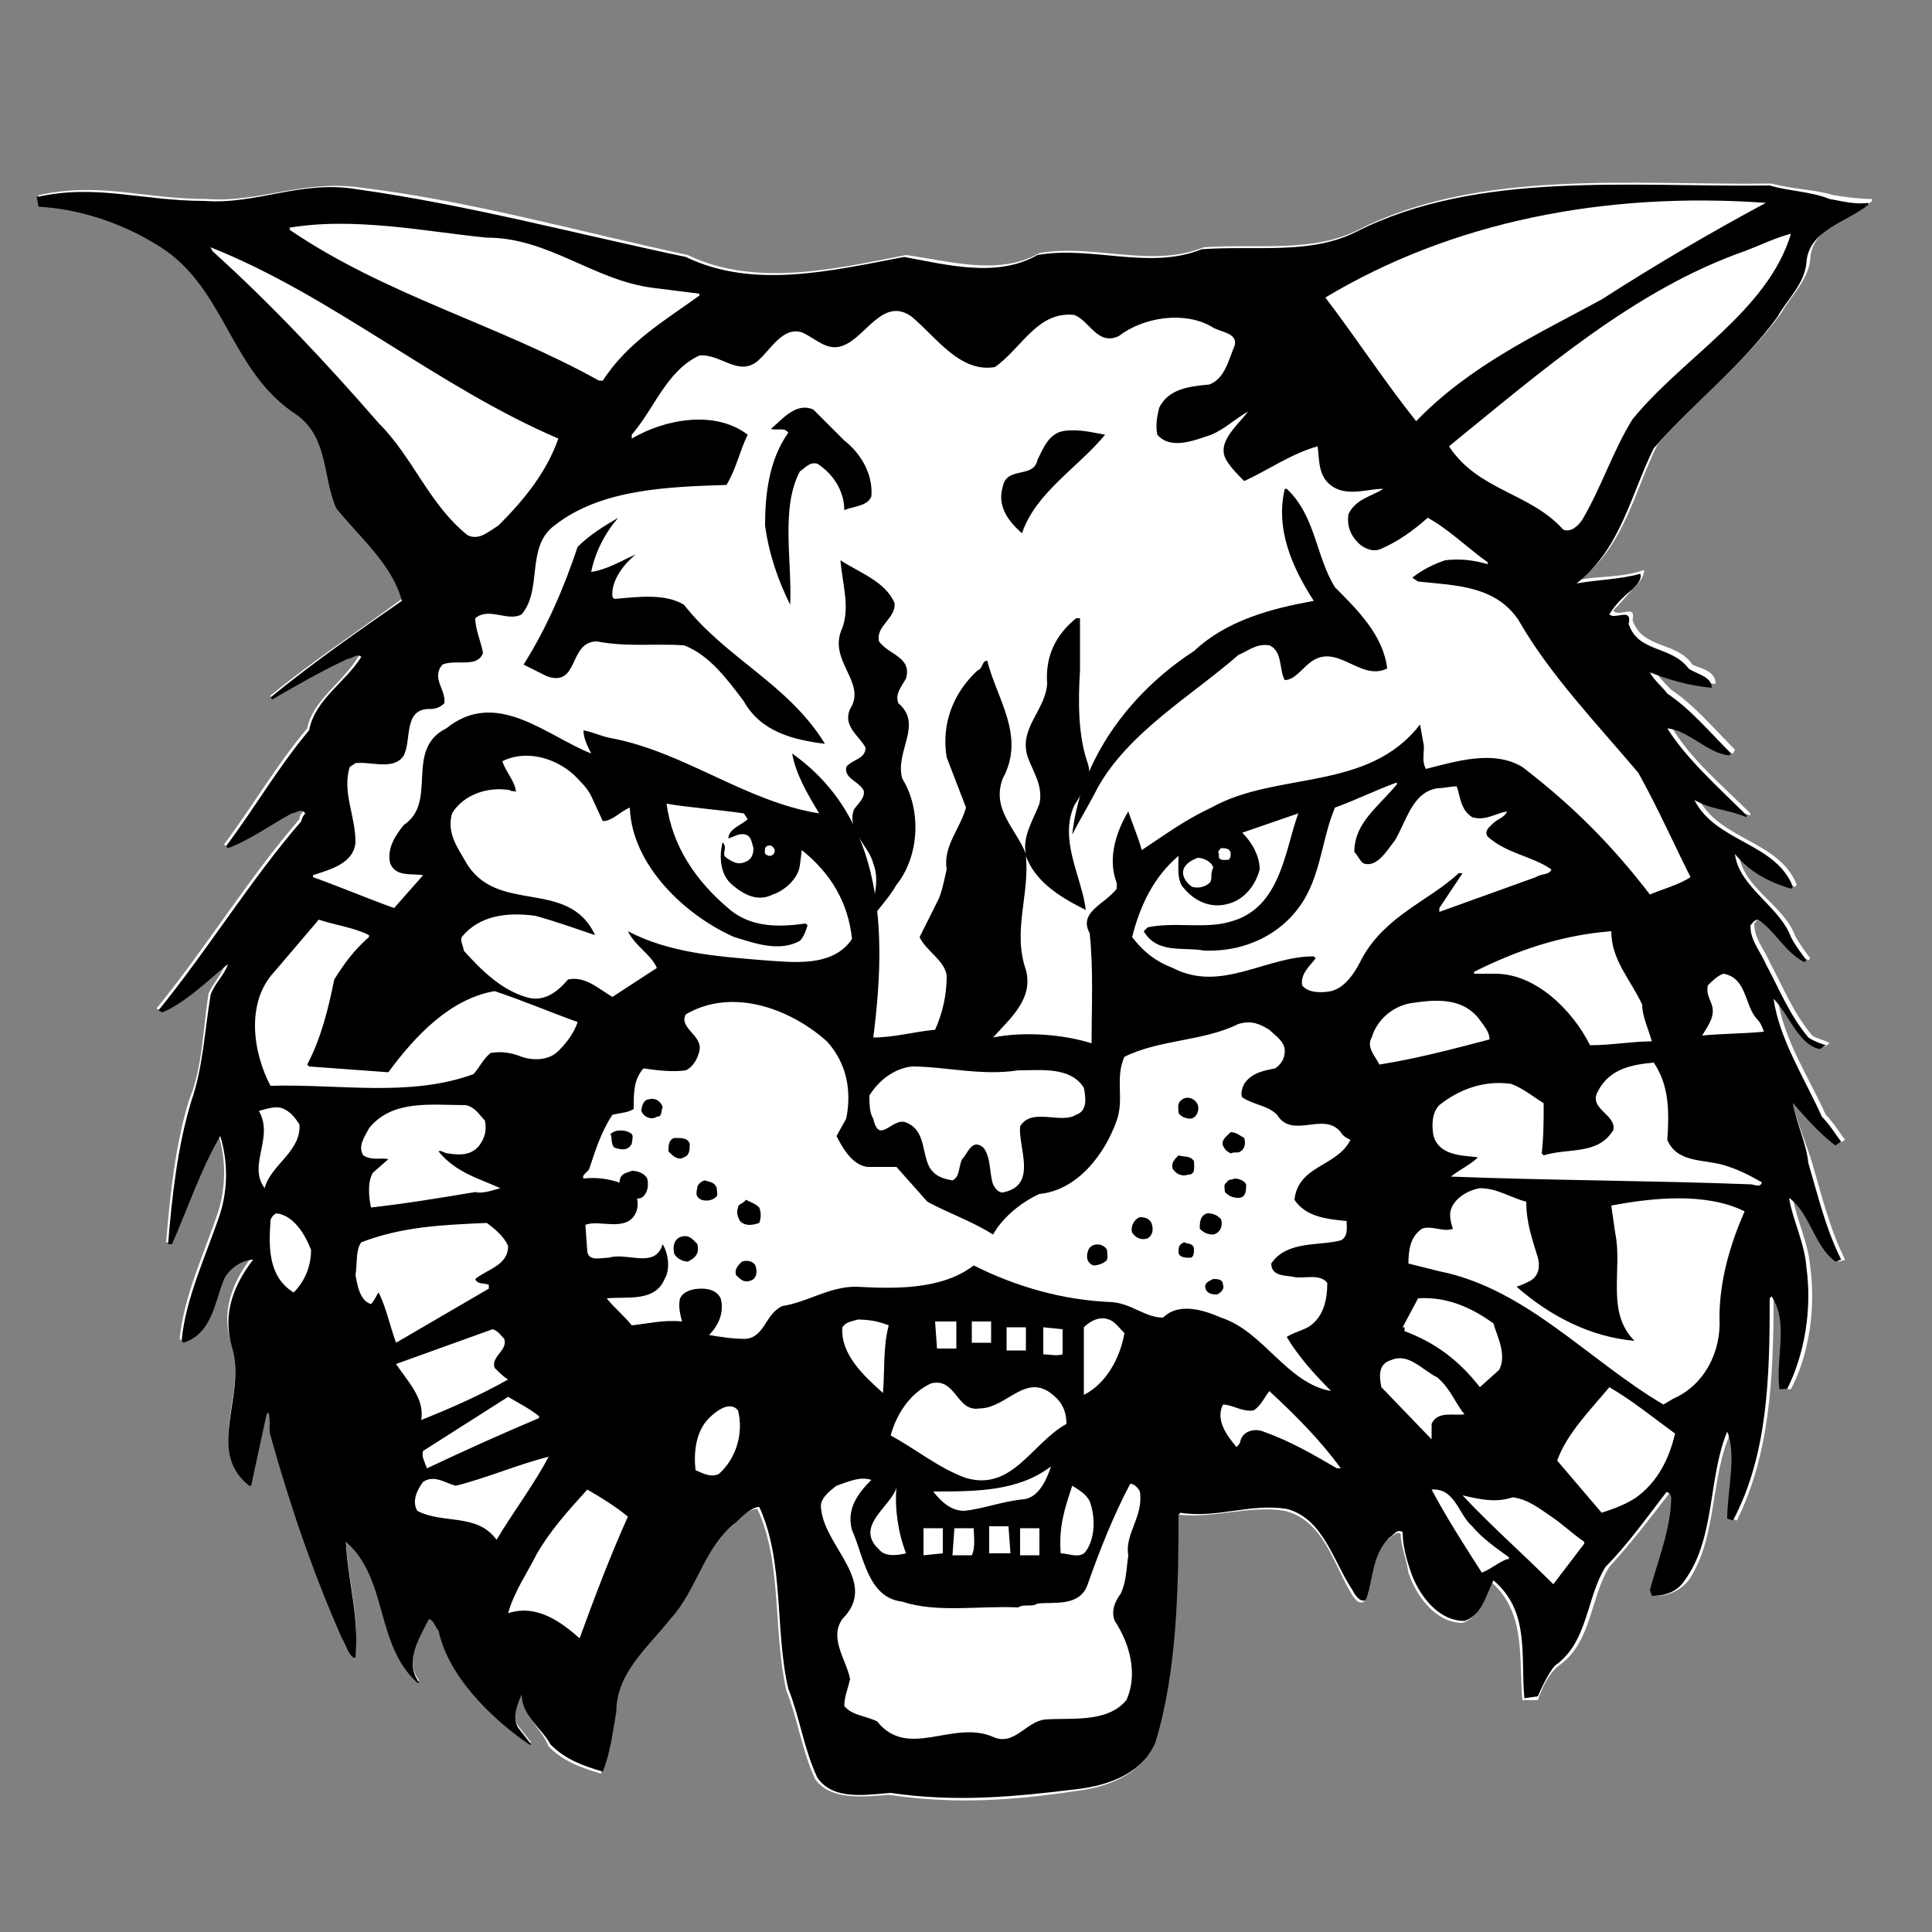 <?xml version="1.0" encoding="utf-8"?>
<!-- Generator: Adobe Illustrator 18.1.1, SVG Export Plug-In . SVG Version: 6.00 Build 0)  -->
<!DOCTYPE svg PUBLIC "-//W3C//DTD SVG 1.1//EN" "http://www.w3.org/Graphics/SVG/1.1/DTD/svg11.dtd">
<svg version="1.1" xmlns="http://www.w3.org/2000/svg" xmlns:xlink="http://www.w3.org/1999/xlink" x="0px" y="0px"
	 viewBox="0 0 100 100" enable-background="new 0 0 100 100" xml:space="preserve">

<rect x="0" y="0" width="100" height="100" fill="#808080" stroke="none"/>

<g id="AREA_2">
	<path fill="#FFFFFF" d="M94.9,10.1c0.6,0.1,1.4,0.2,2,0.2l0,0.1c-1.1,0.9-3.1,1.3-3.2,3c-0.1,1.1-1,1.9-1.5,2.8
		c-1.9,2.6-4.2,4.3-6.4,6.8c-1.2,2.4-1.7,5.2-4,7c1.1-0.2,2.2-0.1,3.3-0.5c0,0.3-0.2,0.6-0.4,0.8c-0.4,0.4-0.8,0.9-1.2,1.3
		c0.3,0.4,1.2-0.4,1,0.5c0.5,1.5,2.3,1.1,3.1,2.3c0.4,0.2,1.2,0.3,1.2,1c-1.2-0.1-2.2-0.4-3.2-0.8c0.2,0.4,0.6,0.8,0.9,1.1
		c1.2,0.8,2.2,2,3.3,3.1L89.7,39c-1.1-0.2-2.1-1.3-3.2-1.4c1,1.7,2.7,3.1,4.1,4.5l0,0.1c-0.9-0.3-1.9-0.4-2.7-0.9
		c1.1,2.2,4.2,2.2,5.1,4.5l-0.1,0.1c-1-0.2-2.1-0.8-2.9-1.8c0.1,1.8,2.3,2.7,2.9,4.3c0.2,0.4,0.5,0.8,0.8,1.2l-0.1,0.1
		c-1-0.5-1.5-1.6-2.4-2.2c-0.2,0-0.3,0.2-0.4,0.3c0,0.8,0.5,1.3,0.8,2c0.7,1.3,1.2,2.6,2.2,3.8c0.3,0.2,0.6,0.2,0.9,0.4l-0.3,0.2
		c-1.1-0.2-1.7-1.7-2.4-2.6c0.3,2.2,1.6,4.1,2.5,6.1c0.4,0.4,0.7,0.9,1,1.3L95,59.3c-0.8-0.6-1.6-1.5-2.2-2.2c0.2,1,0.7,2.1,1,3.1
		c0.5,1.7,0.9,3.4,1.7,5l-0.3,0.1c-1.1-0.9-1.3-2.5-2.4-3.3c0.2,1.2,0.8,2.3,0.9,3.6c0.3,2.2-0.1,4.6-1,6.3l-0.4,0
		c-0.2-1.6,0.5-3.4-0.4-4.8l-0.1,0.1c0,4.1-0.2,8.1-1.9,11.5l-0.3-0.1c0-1.4,0.4-3.2,0-4.5c-1.1,2.4-0.7,5.5-2.2,7.7
		c-0.5,0.6-1.1,0.8-1.7,0.8l-0.1-0.3c0.4-1.5,1.1-3.3,1.1-4.8c0-0.1-0.2-0.3-0.3-0.2c-1,1.3-2,2.6-3.1,3.8c-1,1.6-0.9,3.9-2.6,5.1
		C80,86.7,79.6,88,79.6,88L78.8,88c-0.2-2.2,0.2-4.5-1.6-6.1c-0.4,0.8-0.6,1.8-1.5,2.1c-1.4,0-2.4-1.4-2.8-2.6
		c-0.1-0.7-0.4-1.4-0.4-2c-0.2-0.2-0.5,0.2-0.7,0.3c-0.9,0.9-0.8,2.1-1.2,3.2c-0.3,0.2-0.6-0.3-0.7-0.5c-0.9-1.5-1.4-3.7-3.4-4.2
		c-1.9-0.3-3.6,0.4-5.5,0.2l-0.1,0.1c0,4-0.1,8.2-1.2,11.8c-0.7,1.6-2.4,2.2-4,2.4c-3.3,0.5-6.3,0.7-9.7,0.2c-1.3,0.1-3,0.3-3.8-0.8
		c-0.7-1.5-0.9-3.1-1.5-4.6c-0.7-3.1-0.2-6.6-1.5-9.4c-0.5,0-0.9,0.5-1.2,0.8c-1.7,1.3-1.9,3.5-3.4,5c-1.2,1.4-2.8,2.8-2.8,4.8
		c-0.2,1.1-0.3,2.1-0.7,3.1c-1-0.3-1.9-0.6-2.7-1.4C28,89.4,27,88.8,27,87.6c-0.2,0.5-0.5,1.2-0.2,1.7l0.7,0.9l-0.1,0
		c-1.9-1.3-4.2-3.6-4.7-5.9c-0.2-0.2-0.3-0.5-0.5-0.6c-0.5,1-1.3,2.2-0.5,3.3l-0.1,0c-2.1-2-1.5-5.4-3.7-7.3c0.1,2,0.7,3.9,0.5,6
		h-0.1c-0.3-0.2-0.4-0.7-0.6-1c-1.5-3.4-2.7-6.9-3.7-10.5c-0.1-0.4,0-0.9-0.1-1.2l-0.1,0.1l-0.8,3.7l-0.1,0
		c-2.3-1.9-0.1-4.7-0.9-7.2C11.4,68,12,66.4,13,65.1c-0.5,0-1.2,0.4-1.5,1c-0.5,1.2-0.6,2.8-2.1,3.3l-0.1-0.1c0.2-2.2,1.3-4.5,2-6.6
		c0.4-1.3,0.4-2.7,0-4c-1,1.7-1.7,3.7-2.5,5.6l-0.2,0c0.2-2.5,0.5-5.2,1.2-7.4c0.7-1.7,0.7-3.7,1-5.5c0.3-0.6,0.7-1,0.9-1.6l0,0
		c-1.1,0.9-2.2,2-3.4,2.5l-0.2-0.1c2.6-3.2,4.8-6.8,7.4-9.8c0-0.2,0.1-0.3,0.2-0.4c-0.2-0.3-0.5,0-0.7,0c-1.1,0.5-2.2,1.3-3.3,1.8
		l-0.1-0.1c1.5-2,2.7-4.1,4.3-6c0.3-1.5,1.9-2.4,2.7-3.8c-0.2-0.2-0.5,0-0.7,0.1c-1.3,0.6-2.6,1.4-3.9,2.1L14,36
		c2.2-1.8,4.5-3.3,6.8-5c-0.5-1.8-2.2-3.3-3.4-4.8c-0.7-1.6-0.3-3.7-2-4.8c-3.6-2.4-3.7-6.8-7.4-8.9c-1.8-1.1-4-1.8-6-1.9L2,10.1
		c3.2-0.7,5.4,0.2,8.7,0.2c2.7,0.2,5-1,7.9-0.6c5.8,0.7,11.4,2.3,17,3.5c3.5,1.7,7.7,0.7,11.3,0c2.2,0.3,4.8,1.1,6.9-0.1
		c2.8-0.5,5.8,0.8,8.5-0.3c2.8-0.2,5.6,0.3,8-0.9c6.3-3.2,14.3-2.3,21.4-2.4C92.8,9.8,93.9,9.8,94.9,10.1L94.9,10.1z"/>
</g>
<g id="AREA_1">
	<g>
		<path d="M92.8,57.1c0.6,0.7,1.4,1.6,2.2,2.2l0.3-0.2c-0.3-0.4-0.6-0.9-1-1.3c-0.9-2-2.2-4-2.5-6.1c0.8,0.8,1.3,2.4,2.4,2.6
			l0.3-0.2c-0.3-0.1-0.6-0.2-0.9-0.4c-1-1.2-1.5-2.5-2.2-3.8c-0.3-0.7-0.8-1.2-0.8-2c0.1-0.1,0.2-0.3,0.4-0.3
			c0.9,0.6,1.4,1.7,2.4,2.2l0.1-0.1c-0.3-0.4-0.6-0.8-0.8-1.2c-0.6-1.6-2.7-2.6-2.9-4.3c0.8,1,1.9,1.5,2.9,1.8l0.1-0.1
			c-0.9-2.3-4-2.3-5.1-4.5c0.8,0.5,1.8,0.5,2.7,0.9l0-0.1c-1.4-1.4-3.1-2.9-4.1-4.5c1.1,0.1,2.1,1.3,3.2,1.4l0.1-0.1
			c-1.1-1.1-2.1-2.3-3.3-3.1c-0.3-0.4-0.7-0.7-0.9-1.1c1,0.4,2.1,0.7,3.2,0.8c0-0.6-0.8-0.7-1.2-1c-0.9-1.2-2.6-0.8-3.1-2.3
			c0.2-0.9-0.7-0.2-1-0.5c0.3-0.5,0.7-0.9,1.2-1.3c0.2-0.2,0.5-0.5,0.4-0.8c-1.1,0.3-2.2,0.3-3.3,0.5c2.3-1.8,2.8-4.6,4-7
			c2.2-2.5,4.5-4.2,6.4-6.8c0.5-0.9,1.4-1.7,1.5-2.8c0.1-1.7,2.1-2.1,3.2-3l0-0.1c-0.7,0.1-1.4-0.1-2-0.2c-1-0.4-2.1-0.4-3.1-0.7
			c-7.1,0.1-15.1-0.8-21.4,2.4c-2.4,1.2-5.2,0.7-8,0.9c-2.7,1.1-5.7-0.2-8.5,0.3c-2.1,1.2-4.7,0.5-6.9,0.1c-3.7,0.7-7.8,1.7-11.3,0
			c-5.7-1.2-11.3-2.7-17-3.5c-2.9-0.5-5.2,0.8-7.9,0.6c-3.3,0-5.6-0.9-8.7-0.2l0.1,0.5c2,0.1,4.2,0.8,6,1.9c3.7,2.1,3.8,6.6,7.4,8.9
			c1.6,1.2,1.3,3.2,2,4.8c1.2,1.5,2.9,2.9,3.4,4.8c-2.3,1.6-4.6,3.2-6.8,5l0.1,0.1c1.2-0.7,2.6-1.5,3.9-2.1c0.2,0,0.5-0.3,0.7-0.1
			c-0.8,1.3-2.4,2.2-2.7,3.8c-1.6,1.9-2.8,4-4.3,6l0.1,0.1c1.1-0.4,2.2-1.2,3.3-1.8c0.2,0,0.5-0.3,0.7,0c-0.1,0.1-0.2,0.3-0.2,0.4
			c-2.6,3-4.8,6.6-7.4,9.8l0.2,0.1c1.2-0.5,2.3-1.6,3.4-2.5l0,0c-0.2,0.6-0.7,1-0.9,1.6c-0.3,1.8-0.4,3.8-1,5.5
			c-0.7,2.3-1,4.9-1.2,7.4l0.2,0c0.8-1.8,1.5-3.9,2.5-5.6c0.4,1.3,0.4,2.7,0,4c-0.7,2.1-1.8,4.4-2,6.6l0.1,0.1
			c1.5-0.5,1.6-2.1,2.1-3.3c0.3-0.6,1-1,1.5-1c-1,1.3-1.6,2.8-1.1,4.5c0.8,2.5-1.4,5.4,0.9,7.2l0.1,0l0.8-3.7l0.1-0.1
			c0.1,0.4,0,0.9,0.1,1.2c1,3.6,2.2,7.1,3.7,10.5c0.2,0.3,0.3,0.8,0.6,1h0.1c0.2-2.1-0.4-4-0.5-6c2.2,1.9,1.5,5.3,3.7,7.3l0.1,0
			c-0.8-1.1,0-2.3,0.5-3.3c0.3,0.1,0.3,0.4,0.5,0.6c0.5,2.4,2.8,4.6,4.7,5.9l0.1,0l-0.7-0.9c-0.3-0.6,0-1.2,0.2-1.7
			c0,1.1,1,1.7,1.5,2.6c0.8,0.8,1.7,1.1,2.7,1.4c0.4-1,0.5-2,0.7-3.1c0-2,1.6-3.3,2.8-4.8c1.4-1.5,1.7-3.7,3.4-5
			c0.3-0.3,0.8-0.8,1.2-0.8c1.3,2.8,0.8,6.4,1.5,9.4c0.6,1.5,0.8,3.1,1.5,4.6c0.8,1.2,2.5,0.9,3.8,0.8c3.4,0.5,6.4,0.2,9.7-0.2
			c1.6-0.2,3.3-0.8,4-2.4c1.1-3.6,1.2-7.8,1.2-11.8l0.1-0.1c1.9,0.3,3.6-0.5,5.5-0.2c1.9,0.5,2.4,2.7,3.4,4.2
			c0.1,0.2,0.4,0.7,0.7,0.5c0.4-1.1,0.3-2.3,1.2-3.2c0.2-0.1,0.4-0.5,0.7-0.3c0,0.7,0.2,1.4,0.4,2c0.4,1.2,1.4,2.6,2.8,2.6
			c0.9-0.3,1.1-1.3,1.5-2.1c1.9,1.6,1.4,3.9,1.6,6.1l0.7-0.1c0,0,0.5-1.2,0.9-1.6c1.7-1.2,1.6-3.5,2.6-5.1c1.1-1.1,2.1-2.5,3.1-3.8
			c0.1-0.2,0.3,0.1,0.3,0.2c0,1.6-0.7,3.3-1.1,4.8l0.1,0.3c0.7,0,1.3-0.2,1.7-0.8c1.6-2.2,1.2-5.3,2.2-7.7c0.5,1.2,0,3.1,0,4.5
			l0.3,0.1c1.8-3.4,1.9-7.4,1.9-11.5l0.1-0.1c0.9,1.4,0.2,3.1,0.4,4.8l0.4,0c0.9-1.8,1.3-4.1,1-6.3c-0.1-1.3-0.7-2.4-0.9-3.6
			c1.1,0.8,1.3,2.5,2.4,3.3l0.3-0.1c-0.8-1.6-1.2-3.3-1.7-5C93.5,59.2,93,58.2,92.8,57.1z M92.7,12.1c-1.2,4-5.6,6.4-8.2,9.6
			c-1,1.6-1.6,3.5-2.6,5.2c-0.2,0.3-0.6,0.7-1,0.5c-1.7-1.9-4.4-2-5.9-4.3c4.8-3.9,9.6-8.1,15.3-10.1C91.1,12.7,91.9,12.3,92.7,12.1
			z M91.4,10.5c-2.8,1.5-5.7,3.2-8.5,5c-3.3,1.8-6.8,3.4-9.6,6.3c-1.6-2-3.1-4.3-4.7-6.4C75.1,11.5,83,9.9,91.4,10.5z M14.9,11.8
			c3.4-0.6,7.2,0.2,10.3,0.5c3.2,0,5.5,2.2,8.6,2.6l2.4,0.3v0.1c-1.8,1.3-3.7,2.4-5,4.4h-0.2c-5.2-2.9-11-4.4-16-7.8V11.8z
			 M19.6,21.9c-2.7-3.1-5.5-6.1-8.6-8.9l-0.1-0.2c6.3,2.5,11.7,7.2,18,9.9c-0.6,1.7-1.7,3.1-3.1,4.5c-0.5,0.3-1,0.8-1.6,0.5
			C22.2,26.1,21.4,23.7,19.6,21.9z M16.2,45.3c0.9-0.3,2.1-0.6,2.2-1.7c0-1.4-0.7-2.6-0.3-3.9l0.3-0.2c0.8-0.1,2,0.4,2.5-0.4
			c0.4-0.8,0-2.3,1.2-2.4c0.3,0,0.6,0,0.9-0.3c0.1-0.7-0.7-1.3-0.1-2c0.7-0.3,1.8,0.2,2.1-0.6c-0.1-0.6-0.4-1.2-0.4-1.8
			c0.7-0.6,1.7,0.2,2.4-0.2c1.1-1.3,0.2-3.5,1.7-4.6c2.4-1.9,5.9-2,8.9-2.1c0.5-0.8,0.7-1.8,1.1-2.6c-1.7-1.3-4.3-0.8-6,0.2v-0.2
			c1.2-1.4,1.8-3.3,3.5-4.1c1.1-0.1,2,1.1,3,0.3c0.7-0.6,1.3-1.8,2.3-1.5c0.7,0.3,1.3,1,2.1,0.7c1.2-0.4,2.1-2.6,3.6-1.5
			c1.3,1.1,2.5,2.9,4.3,2.6c1.4-1,2.2-2.9,4.1-2.7c0.8,0.3,1.2,1.6,2.3,1.1c1.3-1,3.4-1.3,4.8-0.5c0.4,0.3,1.4,0.3,1.2,1
			c-0.3,0.7-0.5,1.7-1.3,2c-1,0.1-2.1,0.2-2.6,1.2c-0.1,0.4-0.2,0.9-0.1,1.4c0.7,0.8,1.9,0.3,2.8,0c0.7-0.3,1.2-0.8,1.9-1.2
			C64,22.1,62.8,23,63.6,24c0.2,0.3,0.5,0.6,0.8,0.9c1.3-0.6,2.4-1.4,3.8-1.8c0.1,0.7,0,1.6,0.8,2.1c0.8,0.5,1.8,0.1,2.6,0.1
			c-0.6,0.4-1.4,0.5-1.8,1.3c-0.1,0.6,0.1,1.1,0.5,1.5c0.3,0.3,0.8,0.5,1.2,0.3c0.9-0.4,1.6-0.9,2.4-1.6c1.1,0.6,2.1,1.6,3.1,2.3
			v0.1c-0.7-0.2-1.4-0.3-2.2-0.2c-0.6,0.2-1.2,0.5-1.7,0.9l0.3,0.2c1.9,0.2,4,0.2,5.2,2c1.6,2.8,4,5.3,6.2,7.9
			c1,1.8,1.8,3.6,2.7,5.4c-0.6,0.4-1.4,0.6-2.1,0.9c-2-2.6-4-4.6-6.6-6.6c-1.5-0.9-3.4-0.3-5,0.1c-0.2-0.4-0.1-0.7-0.1-1.2l-0.2-1.1
			c-2.7,3.5-7.4,2.4-10.8,4.3c-1.3,0.6-2.4,1.4-3.6,2.2c-0.2-0.7-0.5-1.4-0.7-2c-0.6,1-1.1,2.4-0.6,3.7l0,0.3
			c-0.6,0.8-2,1.2-1.4,2.3c0.2,1.8,0.1,3.8,0.1,5.7c-1.6-0.5-3.6-0.6-5.1-0.3c0.9-1,2.1-2,1.7-3.5c-0.7-2,0.2-3.9,0-5.9
			c0.5,1.4,1.9,2.2,3.1,2.8c-0.2-1.7-1.4-3.6-0.6-5.4c0.4-0.7,1-1.3,0.7-2.2c-0.5-1.4-0.5-3.2-0.4-4.8l0-2.7h-0.2
			c-1.1,0.9-1.6,2-1.5,3.4c-0.1,1.4-1.5,2.3-1,3.8c0.3,0.8,0.8,1.5,0.6,2.4c-0.3,0.8-0.9,1.7-0.7,2.6c-0.5-1.3-1.8-2.3-1.2-3.9
			c1.2-2.2-0.3-4.1-0.8-6.1c-0.3,0-0.2,0.4-0.5,0.5c-1.2,1.1-1.9,2.7-1.6,4.5l1,2.6c-0.3,1.1-1.2,2-1,3.2c-0.1,0.4-0.2,1-0.4,1.5
			l-1,2c0.3,0.7,1.3,1.2,1.4,2c0,1-0.2,1.9-0.6,2.8c-1.1,0.1-2.1,0.4-3.2,0.4c0.7-5.4,0.6-11.3-4.2-14.7c0.2,1.1,0.8,2.1,1.4,3.1
			c-3.8-0.6-7-3.2-10.8-3.9c-0.5-0.1-0.9-0.3-1.4-0.4c0,0.4,0.2,0.8,0.4,1.2c-2.3-0.9-4.9-3.4-7.5-1.3c-2.2,1.1-0.4,3.8-2.2,5
			c-0.4,0.5-0.9,1.2-0.7,2c0.3,0.7,1.1,0.5,1.7,0.6L20.4,47c-1.4-0.5-2.8-1.1-4.2-1.6V45.3z M85.5,53.9c-1,0-2.1,0.2-3.2,0.2
			c-0.9-1.8-2.8-3.7-4.9-3.7l-1.1,0v-0.1c2.2-1.1,4.5-1.9,7.1-2.1c0,1.5,1,2.5,1.6,3.8C85,52.6,85.3,53.2,85.5,53.9z M63.2,43.9
			c0.2,0,0.5,0,0.5,0.3c0,0.1,0,0.2-0.1,0.3c-0.2,0-0.6,0.1-0.5-0.3C63,44.1,63.1,44,63.2,43.9z M62.6,45.7
			c-0.2,0.2-0.6,0.3-0.9,0.2c-0.3-0.2-0.6-0.6-0.4-1c0.1-0.2,0.4-0.4,0.7-0.5c0.3,0,0.7,0.2,0.8,0.5C62.6,45.3,62.8,45.5,62.6,45.7z
			 M52,61.7c-0.3,0.1-0.5-0.2-0.6-0.4c-0.2-0.6-0.1-1.4-0.5-1.9c-0.6-0.5-0.8,0.3-1.1,0.6c-0.2,0.4-0.1,0.9-0.5,1.1
			c-0.5-0.1-0.9-0.2-1.2-0.7c-0.4-0.8-0.2-1.9-1.2-2.3c-0.7-0.3-1.4,1.2-1.7-0.2c-0.2-0.3-0.2-0.8-0.2-1.2c0.5-0.8,1.3-1.4,2.2-1.5
			c1.7,0,3.6,0.5,5.5,0.2c1.2,0,2.7-0.2,3.4,0.9c0.1,0.5,0.2,1.2-0.4,1.4c-0.8,0.5-2.3-0.4-2.9,0.6C52.7,59.4,53.7,61.3,52,61.7z
			 M34,50.1l-2.3,1.5c-0.7-0.4-1.4-1.1-2.3-0.9c-0.6,0.7-1.3,1.2-2.2,0.9c-1.3-0.4-2.3-1.4-3.2-2.4c0-0.2-0.2-0.5-0.1-0.7
			c0.9-1.1,2.3-1.3,3.8-1.1c1.1,0.3,2.2,0.7,3.1,1c-1.4-3-5.1-1-6.7-3.8c-0.4-0.7-1-1.5-0.7-2.5c0.6-1,1.9-1.4,3-1.2
			c0.1,0.1,0.2,0,0.3,0.1c0-0.5-0.5-1-0.7-1.6c1.2-0.6,2.7-0.2,3.7,0.7c0.4,0.4,0.7,0.7,0.9,1.1l0.6,1.3c0.5,0,0.9-0.5,1.4-0.7
			c0.1,3,2.9,5.6,5.4,6.7c1,0.3,2.3,0.8,3.4,0.2c0.2-0.2,0.3-0.5,0.4-0.8l-0.1-0.1c-1.4,0.2-2.8,0.2-3.9-0.7c-1.8-1.5-3-3.3-3.3-5.5
			c1.2,0.2,2.6,0.3,4,0.5l0.2,0.3c-0.3,0.3-1,0.5-1,1c0.3-0.1,0.6-0.3,0.9-0.2c0.3,0.1,0.3,0.4,0.4,0.7c0,0.3-0.1,0.6-0.4,0.7
			c-0.4,0.2-0.7,0-1-0.2c-0.3-0.2,0.1-0.5-0.2-0.8c-0.2,0.8-0.1,1.7,0.5,2.2c0.6,0.5,1.3,0.9,2.1,0.5c0.6-0.2,1.3-0.8,1.4-1.5
			l0.1-0.8c1.5,1.2,2.4,2.7,2.6,4.6c-1,1.5-3.1,1.2-4.6,1.1c-2.5-0.2-4.9-0.4-7-1.5l0,0C32.9,49,33.7,49.4,34,50.1z M39.6,43.9
			c0.1-0.2,0.4-0.2,0.5,0.1c0,0.2-0.1,0.3-0.3,0.3C39.5,44.2,39.6,44.1,39.6,43.9z M13.7,61.5c-0.9-1.2,0.5-2.6-0.3-4
			c0.4-0.1,0.9-0.3,1.3-0.1c0.4,0.2,0.6,0.5,0.8,0.8C15.6,59.6,14,60.3,13.7,61.5z M15.2,66.9c-1.3-0.8-1.3-2.3-1.2-3.7
			c0-0.1,0.1-0.3,0.3-0.4c0.9,0.1,1.5,1.1,1.8,1.9C16.1,65.5,15.8,66.3,15.2,66.9z M14,56.2c-0.9-1.7-1.3-4.3,0.2-5.9l2.3-2.7
			c0.9,0.3,1.8,0.4,2.6,0.8v0.1c-0.8,0.7-1.3,1.4-1.8,2.2c-0.3,1.5-0.7,3.1-1.4,4.4l0.1,0.1l4.1,0.3c1.4-1.9,3.2-3.8,5.5-4.2
			c1.5,0.5,2.9,1.1,4.3,1.6c-0.2,0.6-0.6,1.1-1,1.5c-0.5,0.5-1.3,0.5-1.9,0.3c-0.5-0.2-1-0.3-1.6-0.2c-0.4,0.3-0.6,0.8-0.9,1.1
			C21.2,56.8,17.6,56.1,14,56.2z M27.9,73.3v0.1C26,74.2,24,75.1,22.1,76c-0.1-0.3-0.3-0.6-0.2-0.9l4.4-2.8
			C26.8,72.6,27.4,72.9,27.9,73.3z M18.8,59.8c-0.3-0.5,0.1-1,0.3-1.4c1.2-1.5,3.2-1.2,5-1.2c0.5,0.1,0.7,0.5,1,0.8
			c0.1,0.5,0,0.9-0.3,1.3c-0.4,0.5-1,0.5-1.6,0.4c-0.2,0-0.4-0.2-0.5-0.1c0.9,1.1,2.1,1.4,3.2,1.9c-0.4,0.1-0.9,0.3-1.3,0.2
			c-1.8,0.3-3.6,0.6-5.4,0.8c-0.1-0.5-0.2-1.3,0.1-1.8l0.8-0.7C19.7,59.9,19.3,60.1,18.8,59.8z M19.2,67.5c-0.6-0.2-0.7-1-0.8-1.5
			c0.1-0.6,0-1.3,0.3-1.7c2.1-0.8,4.1-0.9,6.5-1c0.4,0.3,0.9,0.7,1.1,1.2c0,1-1.1,1.2-1.7,1.7c0.1,0.3,0.5,0.2,0.7,0.3v0.2l-4.8,2.8
			c-0.3-0.8-0.5-1.8-0.9-2.6C19.5,67,19.4,67.3,19.2,67.5z M20.5,70.6l5-1.8c0.3,0.1,0.4,0.3,0.6,0.5c0.2,0.6-0.7,0.9-0.5,1.5
			c0.2,0.2,0.5,0.5,0.7,0.6c-1.4,0.8-3,1.5-4.5,2.1C22,72.4,21.1,71.5,20.5,70.6z M21.6,78.2c-0.3-0.5,0-1.1,0.3-1.5
			c0.6-0.4,1.2,0.1,1.7,0.2c1.6-0.4,3.2-1.1,4.8-1.5c-0.8,1.5-1.8,2.8-2.7,4.3C24.7,78.3,22.9,78.9,21.6,78.2z M30,84.8
			c-0.9-0.8-2.2-1.8-3.7-1.3c0.3-1.1,1-2.1,1.5-3.1c0.7-1.2,1.6-2.2,2.6-3.3c0.7,0.4,1.5,0.9,2.1,1.4C31.6,80.5,30.8,82.6,30,84.8z
			 M37.2,76.3c-0.5,0.2-0.9-0.1-1.2-0.2c-0.1-0.9,0-2,0.7-2.7c0.4-0.4,1.1-0.9,1.5-0.4C38.5,74.2,38.1,75.5,37.2,76.3z M58.4,80.5
			c-0.1,0.7-0.1,1.4-0.4,2c-0.3,0.4-0.5,0.9-0.3,1.4c0.8,1.2,1.2,2.8,0.6,4.1c-1,1.2-2.9,0.9-4.2,1c-1,0.1-1.6,1.4-2.7,0.9
			c-2.1-0.9-4.4,1.2-6-0.8c-0.6-0.3-1.3-0.3-1.7-0.8c0-0.5,0.2-0.9,0.3-1.4c-0.2-1-1.1-2.1-0.4-3.1c1.9-1.9-0.9-3.7-1.1-5.7
			c-0.1-0.5,0.4-0.9,0.8-1.2c0.6-0.2,1.2-0.5,1.8-0.3c-0.7,0.7-1.3,1.5-1,2.6c0.6,1.3,0.8,3.5,2.6,3.7c1.8,0.6,4,0.2,6,0.3
			c0.3-0.2,0.7,0,1-0.2c0.8-0.1,2.2,0.2,2.6-1c0.6-1.7,1.3-3.5,2.2-5.2c0.2,0,0.4,0.2,0.5,0.4C59.2,78.5,58.2,79.4,58.4,80.5z
			 M50.7,72.9c1.4,0,2.4-1.9,3.8-0.7c0.5,0.4,0.7,0.9,0.7,1.5c-1.8,1-2.8,3.5-5.2,2.8c-1.4-0.5-2.6-1.5-3.9-2.2
			c0.3-1.1,1-2.2,2.1-2.7C49.5,71.3,49.5,73.1,50.7,72.9z M48.4,68.4c0.4,0,0.7,0,1.1,0v1.4h-1L48.4,68.4z M50.3,69.5v-1.1h1v1.1
			H50.3z M52.1,69.9v-1.2h1v1.2H52.1z M54,70.1v-1.4l1,0.1v1.3C54.7,70.2,54.3,70.1,54,70.1z M56.4,77.7c0.3,0.8,0.3,1.9-0.2,2.6
			c-0.3,0.4-0.9,0.1-1.3,0.1c-0.1-1.4,0.2-2.3,0.6-3.5C55.8,77.1,56.2,77.3,56.4,77.7z M56.1,72.2l0-3.5c0.3-0.3,0.8-0.6,1.3-0.4
			c0.3,0.1,0.5,0.4,0.8,0.7C58,70.2,57.3,71.6,56.1,72.2z M53,77.6c-1.1,0.1-2.1,0.5-3.1,0.6c-0.7,0-1.2-0.5-1.6-1
			c2.2,0,4.4,0,6.1-1.3C54.2,76.5,53.8,77.5,53,77.6z M53.8,79.1v1.4h-1l0-1.4L53.8,79.1z M52.3,80.4h-1.1l0-1.4h1L52.3,80.4z
			 M50.3,80.5l-1,0l0.1-1.4h1C50.4,79.5,50.5,80.1,50.3,80.5z M48.8,79.1v1.3l-1,0.1l0-1.4H48.8z M46.4,77c-0.1,1.1,0.1,2.4,0.5,3.4
			c-0.4,0.1-1.1,0.2-1.4-0.2C44.2,79,46.1,78,46.4,77z M45.7,72.1c-1-0.9-2.2-2-2.1-3.4c0.2-0.3,0.5-0.3,0.8-0.4
			c0.6,0,1.1,0.1,1.6,0.3C45.7,69.7,45.8,71,45.7,72.1z M69.2,76c-1.2-0.7-2.4-1.4-3.8-1.9c-0.5-0.2-1.1,0-1.2,0.5
			c0,0.1-0.1,0.2-0.2,0.3c-0.5-0.6-1.1-1.4-0.7-2.2c0.5,0,1,0.4,1.6,0.3c0.4-0.3,0.5-0.6,0.8-1c1.4,1.3,2.6,2.5,3.7,4L69.2,76z
			 M69.7,63.2c0,0.3,0.1,0.8-0.3,1c-1.1,0.3-2.8,0-3.6,1.2c0,0.7,0.8,0.6,1.2,0.7c0.5,0.1,1.3-0.2,1.7,0.3c0,0.9-0.2,1.8-1,2.3
			c-0.4,0.2-0.8,0.3-1.1,0.5c0.6,1,1.4,1.9,2.3,2.8c-2.3-0.4-3.5-3.1-5.7-3.8c-0.9-0.4-2.2-0.8-3,0c-0.9,0-1.6-0.7-2.6-0.8
			c-2.6-0.1-5-0.8-7.2-1.9c-1.7,1.3-4.2,1.2-6.1,1.1c-1.4,0-2.5,0.8-3.8,1c-0.9,0.4-0.9,1.6-1.9,1.7c-0.7,0-1.3-0.1-1.9-0.2
			c0.5-0.5,0.8-1.2,0.6-1.9c-0.2-0.4-0.6-0.5-1-0.5c-0.4,0-0.9,0.1-1.1,0.5c-0.1,0.4,0,0.8,0.1,1.2c-0.9-0.1-1.7,0.1-2.6,0.2
			c-0.4-0.5-0.9-0.9-1.3-1.4c1.1-0.1,2.5,0.2,3-1c0.3-0.5,0.2-1.3-0.1-1.8c-0.4,1.3-1.8,0.4-2.8,0.7c-0.4,0-1,0.2-1.1-0.3l-0.1-1.4
			c0.7-0.3,2.1,0.4,2.6-0.6c0.2-0.4,0.1-1-0.2-1.3c-0.7-0.4-1.6-0.6-2.5-0.5c-0.1-0.2,0.2-0.3,0.3-0.5c0.3-0.9,0.6-1.9,1.2-2.8
			c0.4-0.1,0.8-0.1,1.1-0.3c0-0.9,0-1.5,0.5-2.1c0.7,0.1,1.5,0.2,2.2,0.1c0.4-0.2,0.6-0.6,0.7-1c0.2-0.8-1.1-1.2-0.7-1.9
			c2.4-1.4,5.4-0.3,7.3,1.4c1,1.1,1.3,2.5,1,4l-0.5,0.9c0.3,0.6,0.8,1.5,1.6,1.6h1.5l1.6,1.8c1.1,0.6,2.3,1,3.4,1.7
			c0.5-0.9,1.5-1.7,2.4-2.1c2-0.2,3.4-2.1,4-3.8c0.4-1.1-0.1-2.2,0.4-3.3c1.8-0.9,4.1-0.8,5.9-1.7c0.7-0.2,1.1,0,1.6,0.3
			c0.3,0.3,0.8,0.6,0.8,1.1c0,0.4-0.2,0.7-0.5,0.9c-0.5,0.1-1.2,0.2-1.6,0.8c-0.1,0.2-0.2,0.5-0.1,0.7c0.6,0.4,1.3,0.4,1.8,0.9
			c0.8,1.3,2.4-0.2,3.3,0.9c0.1,0.2,0.3,0.3,0.5,0.4c-0.7,1.4-2.7,1.3-2.9,3.1C67.6,63,68.7,63.1,69.7,63.2z M70.5,49.6
			c-0.3,0.6-0.8,1.5-1.6,1.7c-0.5,0.1-1.2,0.1-1.5-0.3c-0.1-0.6,0.4-1,0.7-1.4L68,49.5c-2.5,0-4.8,1.9-7.3,0.6
			c-0.8-0.3-1.5-0.8-2.1-1.6c0.4-1.6,1.1-3.1,2.4-4.2c0,0.6-0.1,1.3,0.3,1.7c0.6,0.7,1.4,1,2.2,0.8c0.9-0.2,1.5-1,1.7-1.8
			c0-0.7-0.4-1.4-0.9-1.9l2.9-1c-0.7,1.9-0.9,4.9-3.5,5.6c-1.3,0.4-2.9,0-4.3,0.3l-0.2,0.2c0.7,1.2,2.1,0.8,3.1,1
			c2.3,0.1,4.4-1,5.4-3c0.7-1.4,0.8-3,1.4-4.4c1.1-0.4,2.1-0.9,3.2-1.3v0.1c-1,1.2-2.2,2-2.2,3.5c0.2,0.2,0.3,0.5,0.5,0.6
			c0.7,0.2,1.2-0.7,1.6-1.2c0.6-1,0.9-2.5,2.2-2.7c0.3,0,0.7-0.1,1-0.1c0.2,0.6,0.2,1.2,0.8,1.6c0.7,0.2,1.2-0.2,1.8-0.3
			c-0.1,0.3-0.5,0.4-0.7,0.6c-0.2,0.2-0.5,0.4-0.3,0.7c1,0.9,2.3,1,3.3,1.7c-0.1,0.3-0.5,0.2-0.8,0.4l-5,1.8v-0.2l1.2-1.8h-0.2
			C74,46.6,71.7,47.4,70.5,49.6z M71,53.7c0.3-1,1.2-1.7,2.2-1.8c1.3-0.2,2.6-0.2,3.4,0.9c0.2,0.3,0.5,0.6,0.5,1
			c-1.9,0.5-3.8,1-5.7,1.3C71.2,54.7,70.7,54.2,71,53.7z M72.6,68.7l0.8-1.5c1.5-0.1,2.8,0.5,3.9,1.3c0.2,0.7,0.7,1.6,0.3,2.4
			l-1,0.9c-1.1-1.4-2.3-2.3-3.9-2.9V68.7z M71.5,71.8c-0.1-0.5-0.2-1.2,0.5-1.4c0.9-0.4,1.6,0.5,2.4,0.9c0.7,0.6,0.9,1.3,1.4,1.9
			c-0.5,0.1-1.4-0.2-1.7,0.5l0,0.8L71.5,71.8z M78,80.7c-0.5,0.2-0.8,0.5-1.3,0.7c-0.9-1.4-1.8-2.8-2.6-4.3c1.2-0.1,1.4,1.3,2.1,1.9
			c0.5,0.6,1.2,1.1,1.9,1.6V80.7z M82,79.9L80.4,82c-1.6-1.6-3.2-3-4.7-4.6c0.9,0.2,1.7,0.4,2.6,0.1c0.8,0.1,1.4,0.6,2,1
			c0.6,0.4,1.1,0.9,1.7,1.3V79.9z M84.7,77.5c-0.6,0.4-1.2,0.6-1.8,0.8l-2.3-2.7c0.5-1.4,1.7-2.6,2.7-3.8c1.2,0.7,2.3,1.6,3.4,2.4
			C86.4,75.5,85.8,76.7,84.7,77.5z M89,68.2c0.1,1.8-0.8,3.5-2.4,4.2l-0.5,0.3c-3.9-2.3-7.1-6-11.6-6.9l-1.6-0.4
			c0-0.7,0.1-1.4,0.7-1.8c0.5-0.2,1.1,0.2,1.6,0c-0.1-0.3-0.2-0.7-0.1-1c0.2-0.6,0.9-1,1.5-1.1c0.9,0,1.6,0.5,2.4,0.7
			c0,1.1,0.3,1.9,0.6,2.9c0.1,0.4,0.1,0.9-0.4,1.2c-0.2,0.1-0.4,0.2-0.7,0.3c1.7,1.5,3.8,2.6,6.1,2.8c-1.5-1.5-0.6-3.7-1-5.6
			l-0.2-1.4c2.1-0.4,4.9-0.7,6.9,0.3C89.6,64.3,89,66.2,89,68.2z M90.6,61.3c-5.3-0.2-10.4-0.2-15.5-0.4c0.5-0.4,1-0.6,1.4-1
			c-0.9-0.1-2-0.1-2.3-1.1c-0.1-0.5-0.1-1.2,0.3-1.6c1-0.8,2.3-1.3,3.7-1.1c0.6,0.2,1.2,0.7,1.7,1c0,0.9,0,1.7-0.1,2.6l0.1,0.1
			c1.3-0.4,2.8,0,3.6-1.3c0.2-0.8-1.3-1.1-0.8-2c0.6-1.2,1.8-1.4,2.9-1.5c0.8,1.2,0.8,2.5,0.7,4c0.5,1.2,1.9,1,2.9,1.3
			c0.7,0.2,1.3,0.5,2,0.9C91.1,61.5,90.8,61.3,90.6,61.3z M88.1,53.6c0.3-0.5,0.7-1,0.5-1.6c-0.1-0.3-0.3-0.6-0.2-1
			c0.2-0.2,0.5-0.5,0.8-0.6c1.2,0.2,1.1,1.6,1.7,2.3c0.2,0.2,0.3,0.4,0.4,0.7C90.3,53.5,89.1,53.5,88.1,53.6z"/>
		<g>
			<path d="M43.7,22.8c0.9,0.7,1.5,1.8,1.4,2.9c-0.2,0.5-0.9,0.5-1.4,0.7c0-1-0.6-1.9-1.4-2.4c-0.4-0.1-0.6,0.2-0.9,0.4
				c-1,1.9-0.4,4.6-0.5,6.9c-0.6-1.2-1.1-2.6-1.3-4.1c0-1.6,0.2-3.4,1.2-4.8c-0.2-0.3-0.5-0.1-0.9-0.2c0.6-0.5,1.3-1.4,2.2-1
				L43.7,22.8L43.7,22.8z"/>
			<path d="M57.2,22.5c-1.4,1.7-3.6,3-4.3,5.1c-0.7-0.6-1.3-1.4-1-2.4c0.2-1.1,1.6-0.4,1.8-1.4c0.3-0.6,0.6-1.4,1.4-1.5
				C55.9,22.2,56.6,22.4,57.2,22.5L57.2,22.5z"/>
			<path d="M66.6,25.3c1.5,1.4,1.5,3.5,2.5,5.1c1.2,1.2,2.5,2.5,2.7,4.2c-1.4,0.7-2.6-1.4-4-0.3c-0.4,0.3-0.8,0.9-1.3,0.9
				c-0.3-0.5-0.1-1.5-0.8-1.8c-0.7-0.1-1.1,0.3-1.6,0.5c-2.4,2.1-5.7,4-7.3,6.9c-0.4,0.8-0.9,1.6-1.3,2.4c0.4-3.8,2.9-7.3,6.3-9.5
				c1.7-1.6,4-2.2,6.2-2.6c-1.1-1.7-2-3.7-1.5-5.8H66.6L66.6,25.3z"/>
			<path d="M32,26.8c-0.7,0.8-1.2,1.8-1.4,2.8c0.8-0.1,1.6-0.6,2.3-0.9c-0.5,0.4-1.3,1.3-1.2,2.2l0.1,0.1c1.2-0.1,2.6-0.3,3.6,0.3
				c2.2,2.8,5.4,4.1,7.3,7.2c-1.6-0.2-3.3-0.6-4.2-2.2c-0.9-1.2-1.8-2.4-3.1-2.9c-1.6-0.1-2.9,0.1-4.5-0.2c-1.5,0-0.9,2.4-2.6,1.8
				l-1.2-0.6c1.2-1.9,2.1-4,2.8-6.1C30.5,27.7,31.3,27.2,32,26.8L32,26.8z"/>
			<path d="M46.3,31.2c0.1,0.8-1,1.2-0.8,2c0.5,0.7,1.7,0.8,1.4,1.9c-0.2,0.4-0.6,0.8-0.4,1.3c1.3,1.1-0.2,2.5,0.2,3.9
				c1,1.6,0.9,4-0.3,5.5c-0.4,0.7-1,1.3-1.4,1.9c0.1-0.9,0.6-2,0.2-3c-0.2-0.9-1.4-1.7-1-2.8c0.2-0.3,0.6-0.6,0.5-1
				c-0.3-0.5-1-0.6-0.9-1.2c0.3-0.4,1-0.4,1-1c-0.3-0.6-1.2-1.1-0.8-2c0.9-1.4-1.2-2.5-0.4-4.2c0.4-1.1,0-2.3-0.1-3.5
				C44.6,29.7,45.8,30.1,46.3,31.2L46.3,31.2z"/>
			<path d="M34.3,57.3c-0.1,0.2,0,0.5-0.3,0.5c-0.3,0.2-0.7,0-0.8-0.3c0-0.2,0.1-0.6,0.4-0.6C33.9,56.8,34.2,57,34.3,57.3L34.3,57.3
				z"/>
			<path d="M62,57.2c0.1,0.3-0.1,0.7-0.4,0.7c-0.2,0-0.5-0.1-0.6-0.3c0-0.3-0.1-0.5,0.2-0.7C61.5,56.7,61.9,56.9,62,57.2L62,57.2z"
				/>
			<path d="M32.7,58.7c0.1,0.1,0,0.4,0,0.5c-0.2,0.4-0.6,0.3-0.9,0.2c-0.2-0.2-0.1-0.5-0.2-0.7C31.9,58.4,32.5,58.5,32.7,58.7
				L32.7,58.7z"/>
			<path d="M64.4,58.9c0.1,0.3,0,0.6-0.2,0.7c-0.1,0.1-0.3,0-0.5,0.1c-0.2-0.1-0.3-0.2-0.4-0.4c-0.1-0.3,0.2-0.5,0.4-0.7
				C64,58.6,64.2,58.8,64.4,58.9L64.4,58.9z"/>
			<path d="M35.7,59.2c0,0.3,0,0.6-0.3,0.7c-0.3,0.2-0.6-0.1-0.8-0.3c0-0.3,0-0.6,0.3-0.7C35.3,58.9,35.6,58.9,35.7,59.2L35.7,59.2z
				"/>
			<path d="M61.8,60.1c0,0.3,0.1,0.7-0.3,0.7c-0.3,0.1-0.6,0-0.8-0.3c-0.1-0.3,0.1-0.5,0.3-0.7C61.3,59.9,61.6,59.8,61.8,60.1
				L61.8,60.1z"/>
			<path d="M33.5,61c0.1,0.4,0,0.8-0.3,1c-0.3,0.1-0.6,0-0.9-0.2c-0.2-0.2-0.3-0.5-0.2-0.8c0.1-0.3,0.4-0.3,0.6-0.4
				C33.1,60.6,33.4,60.8,33.5,61L33.5,61z"/>
			<path d="M64.5,61.3c0,0.3,0,0.7-0.4,0.7c-0.3,0-0.5-0.1-0.7-0.3c0-0.2-0.1-0.4,0.1-0.5c0.1-0.2,0.2-0.1,0.4-0.2
				C64.1,61,64.4,61.1,64.5,61.3L64.5,61.3z"/>
			<path d="M37.1,61.5c0,0.2,0.1,0.4-0.1,0.5c-0.1,0.1-0.4,0.2-0.7,0.1c-0.4-0.2-0.2-0.5-0.2-0.7c0.1-0.2,0.3-0.3,0.4-0.3
				C36.8,61.2,37,61.2,37.1,61.5L37.1,61.5z"/>
			<path d="M39.3,62.5c0.1,0.3,0.1,0.5,0,0.8c-0.3,0.1-0.7,0.2-1-0.1c-0.1-0.2-0.2-0.4-0.1-0.7c0-0.2,0.3-0.2,0.4-0.4
				C38.8,62.2,39.1,62.3,39.3,62.5L39.3,62.5z"/>
			<path d="M63.2,63.1c0.1,0.3,0,0.7-0.4,0.8c-0.3,0-0.5-0.1-0.7-0.3c0-0.3,0-0.7,0.4-0.8C62.8,62.8,63,62.9,63.2,63.1L63.2,63.1z"
				/>
			<path d="M59.6,63.3c0.1,0.3,0.1,0.6-0.2,0.8c-0.3,0.1-0.6,0-0.8-0.3c-0.1-0.3,0.1-0.7,0.4-0.8C59.3,63,59.5,63.1,59.6,63.3
				L59.6,63.3z"/>
			<path d="M36.1,64.4c0.1,0.5-0.1,0.7-0.5,0.9c-0.3,0-0.6-0.2-0.7-0.4c-0.1-0.4,0-0.8,0.4-0.9C35.7,63.9,35.9,64.2,36.1,64.4
				L36.1,64.4z"/>
			<path d="M61.8,64.6c0,0.2,0,0.5-0.2,0.5c-0.2,0-0.6,0-0.6-0.3c0-0.2,0-0.4,0.3-0.5C61.4,64.4,61.7,64.3,61.8,64.6L61.8,64.6z"/>
			<path d="M57.3,64.7c0,0.2,0.1,0.5-0.1,0.6c-0.1,0.1-0.4,0.2-0.6,0.2c-0.3-0.1-0.4-0.4-0.3-0.7C56.4,64.3,57.1,64.3,57.3,64.7
				L57.3,64.7z"/>
			<path d="M39.1,65.5c0.1,0.3,0.1,0.7-0.3,0.8c-0.3,0.1-0.5-0.1-0.7-0.3c-0.1-0.3,0.1-0.5,0.3-0.7C38.7,65.2,39,65.3,39.1,65.5
				L39.1,65.5z"/>
			<path d="M63.3,66.5c0.1,0.2-0.1,0.4-0.3,0.5c-0.2,0-0.5,0-0.6-0.3c-0.1-0.3,0.2-0.4,0.4-0.5C63,66.2,63.3,66.2,63.3,66.5
				L63.3,66.5z"/>
		</g>
	</g>
</g>
</svg>

